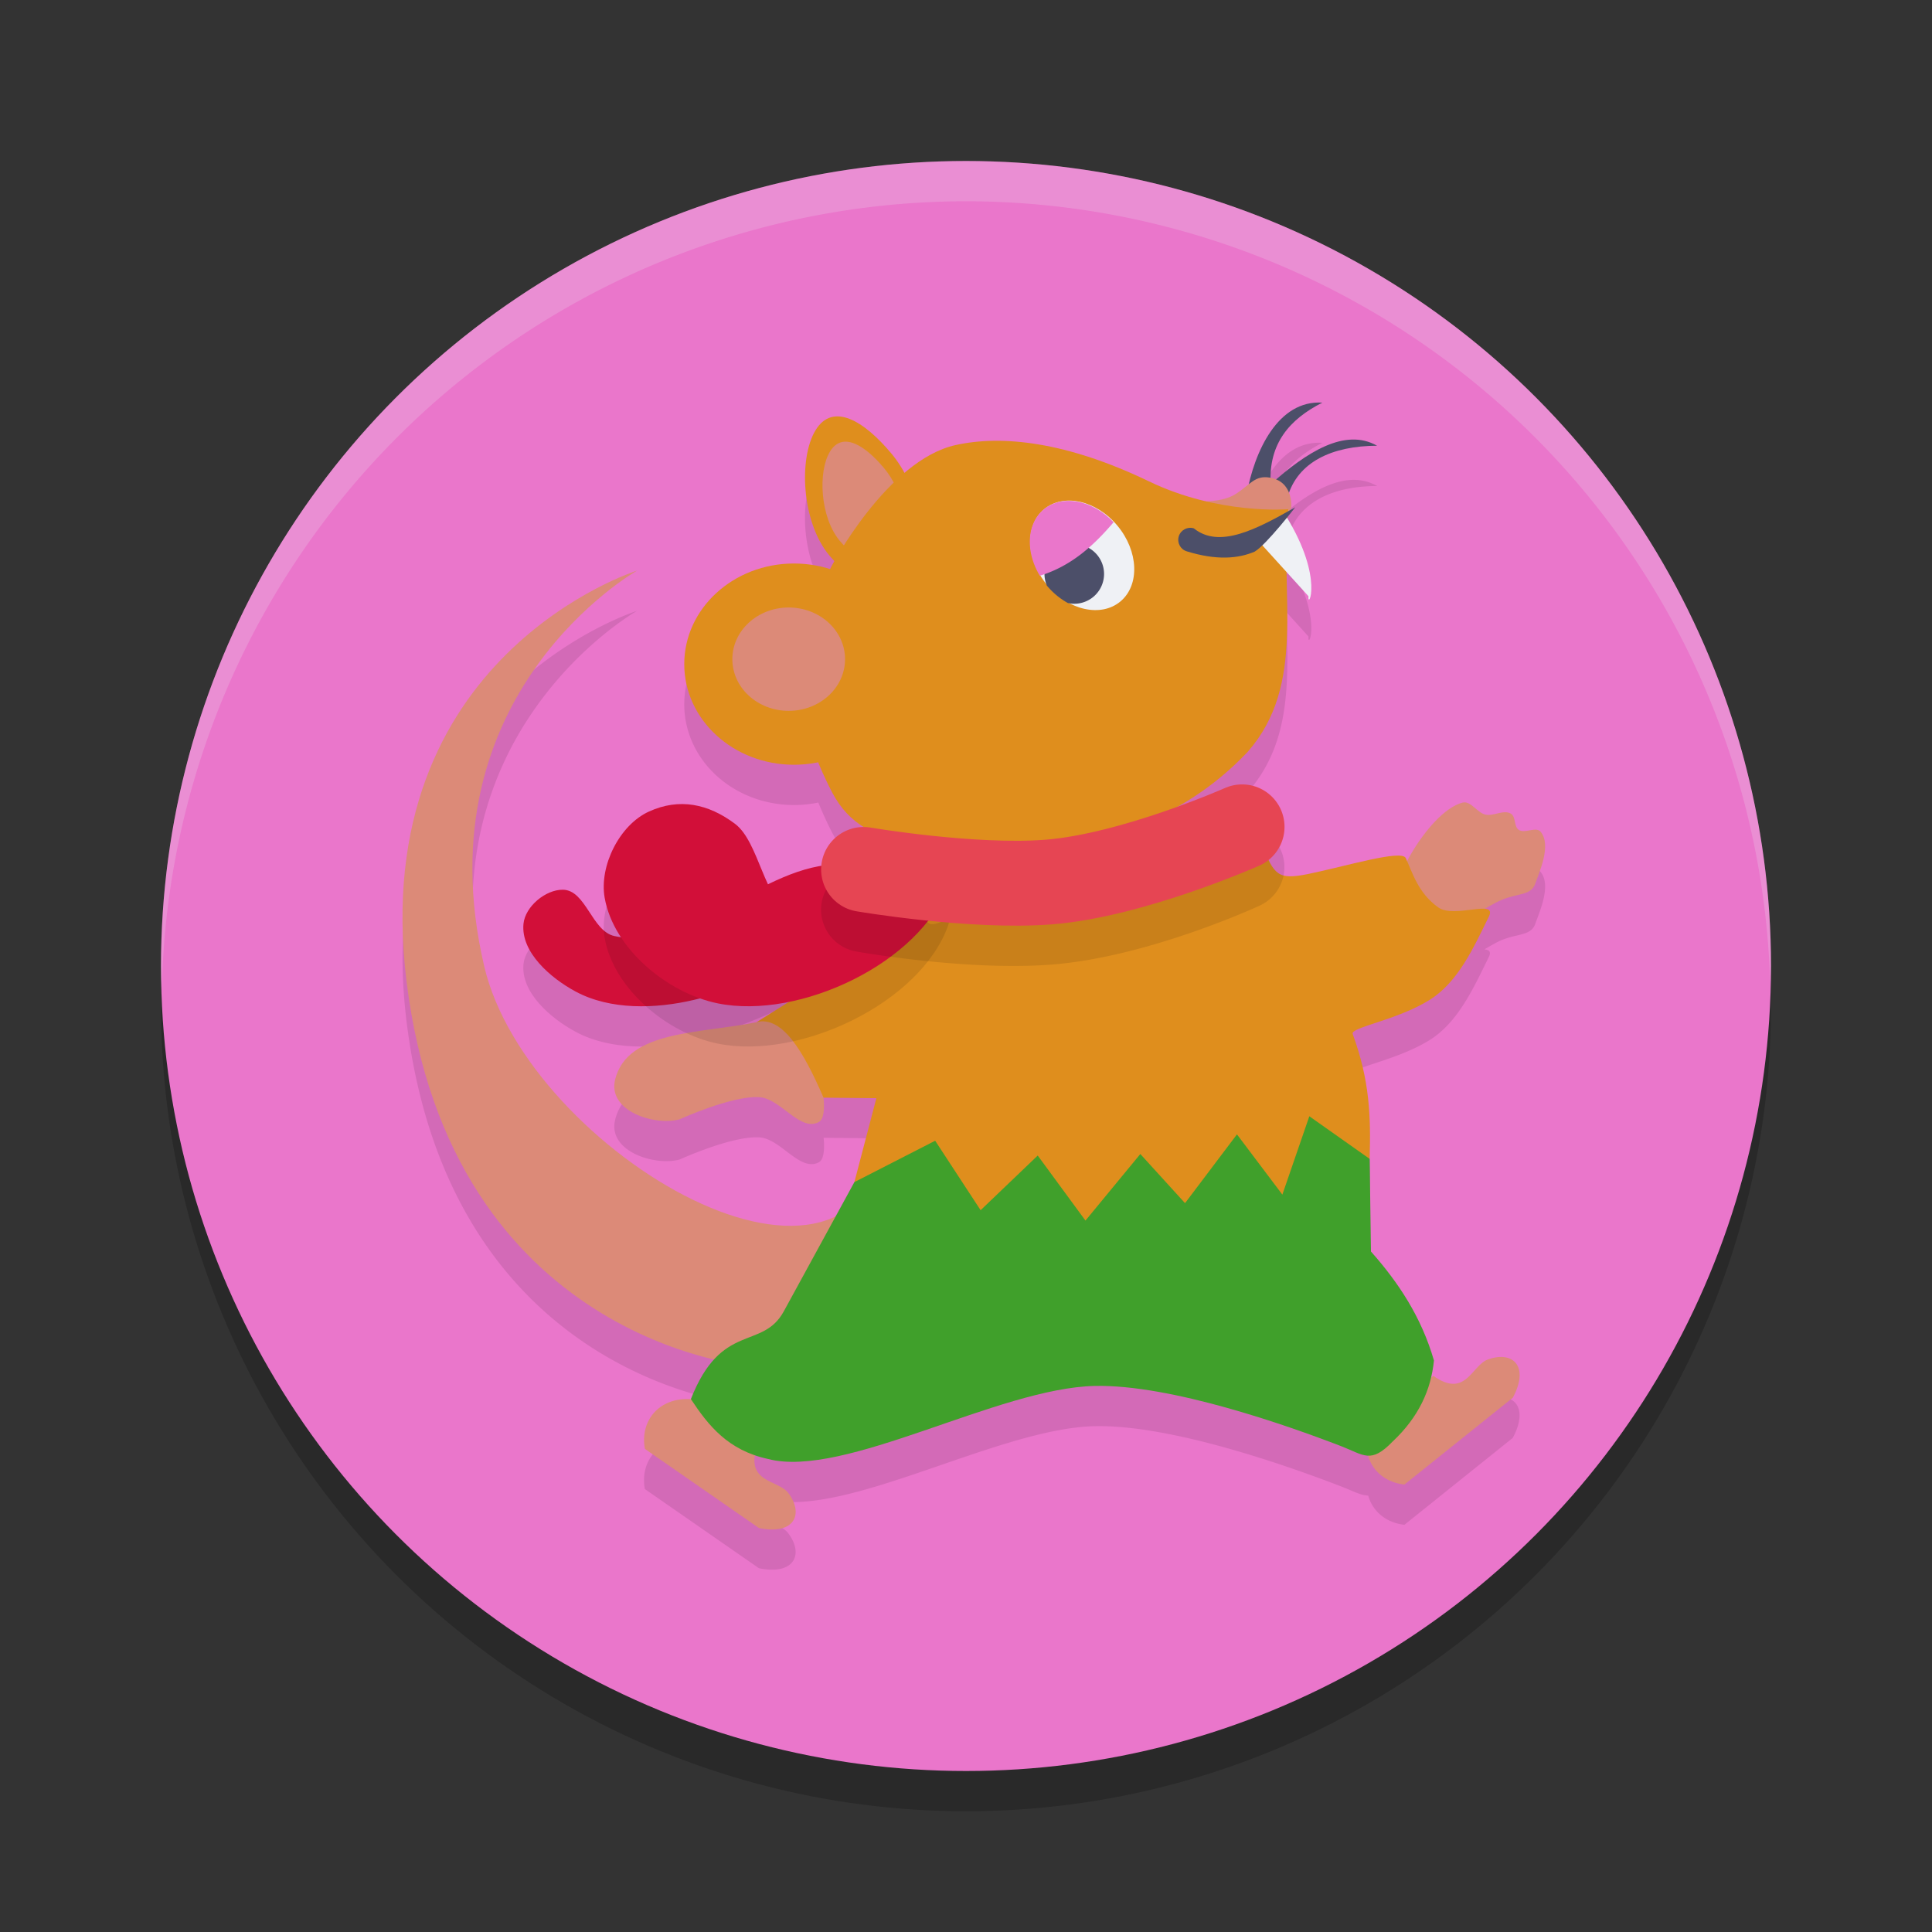 <svg xmlns="http://www.w3.org/2000/svg" width="48" height="48" version="1.1">
 <rect width="100%" height="100%" fill="#333333" stroke="none"/>
 <circle style="opacity:0.2" cx="24" cy="25" r="20"/>
 <circle style="fill:#ea76cb" cx="24" cy="24" r="20"/>
 <path style="opacity:0.1" d="m 32.854,11.002 c -1.008,-0.062 -1.569,1 -1.809,2.014 -0.096,0.073 -0.188,0.155 -0.332,0.25 -0.195,0.128 -0.472,0.174 -0.734,0.184 -0.454,-0.105 -0.935,-0.249 -1.432,-0.488 -2.041,-0.984 -3.65,-1.16 -4.809,-0.902 -0.453,0.101 -0.881,0.368 -1.27,0.699 -0.092,-0.171 -0.196,-0.337 -0.32,-0.486 -0.687,-0.824 -1.458,-1.282 -1.885,-0.584 -0.427,0.698 -0.349,2.287 0.338,3.111 0.043,0.052 0.09,0.092 0.135,0.139 -0.019,0.034 -0.082,0.141 -0.082,0.141 0,0 -0.025,0.058 -0.027,0.062 A 2.726,2.5 0 0 0 19.727,15.001 2.726,2.5 0 0 0 17,17.501 a 2.726,2.5 0 0 0 2.727,2.5 2.726,2.5 0 0 0 0.604,-0.062 c 0.114,0.278 0.234,0.537 0.348,0.756 0.837,1.596 2.676,1.233 4.543,1.383 1.874,-0.043 4.052,-0.572 5.777,-2.395 1.117,-1.271 0.997,-2.855 0.967,-4.469 l 0.543,0.6 c -0.031,0.351 0.387,-0.41 -0.514,-1.916 0.002,-0.034 0.003,-0.068 0.006,-0.102 0.033,-0.085 0.039,-0.083 0.08,-0.191 0,0 0.014,-0.17 -0.053,-0.35 0.288,-0.806 1.114,-1.176 2.188,-1.18 -0.764,-0.433 -1.663,0.117 -2.506,0.842 -0.041,-0.017 -0.087,-0.033 -0.137,-0.043 0.007,-0.919 0.516,-1.483 1.281,-1.871 z m -17.025,4.174 c 0,0 -6.717,2.108 -5.729,10.195 0.873,7.142 5.706,8.95 7.648,9.398 -0.203,0.218 -0.399,0.526 -0.582,0.992 -0.799,-0.05 -1.272,0.542 -1.145,1.234 l 2.834,1.967 c 0.864,0.179 1.124,-0.329 0.738,-0.857 -0.229,-0.324 -0.942,-0.272 -0.83,-0.969 0.105,0.037 0.196,0.085 0.314,0.111 1.898,0.5 5.718,-1.765 8.127,-1.814 1.884,-0.038 4.764,0.975 6.119,1.498 0.294,0.114 0.482,0.221 0.67,0.227 0.11,0.394 0.447,0.676 0.9,0.725 l 2.691,-2.158 c 0.417,-0.777 0.005,-1.17 -0.611,-0.951 -0.413,0.14 -0.55,0.983 -1.363,0.408 l -0.066,0.053 c 0.035,-0.143 0.066,-0.286 0.08,-0.434 -0.31,-1.075 -0.881,-1.936 -1.564,-2.707 l -0.031,-2.303 c 0.032,-1.042 0.004,-1.944 -0.422,-3.104 -0.061,-0.166 1.094,-0.336 1.914,-0.848 0.716,-0.447 1.102,-1.322 1.469,-2.064 0.067,-0.136 3.9e-4,-0.177 -0.111,-0.188 0.147,-0.084 0.295,-0.175 0.434,-0.232 0.393,-0.162 0.729,-0.109 0.828,-0.396 0.1,-0.289 0.411,-0.958 0.137,-1.293 -0.116,-0.142 -0.397,0.054 -0.547,-0.051 -0.121,-0.085 -0.065,-0.324 -0.191,-0.4 -0.181,-0.11 -0.43,0.07 -0.637,0.023 -0.208,-0.047 -0.36,-0.351 -0.566,-0.297 -0.501,0.131 -1.06,0.856 -1.373,1.459 -0.011,-0.025 -0.026,-0.059 -0.037,-0.082 -0.104,-0.219 -1.508,0.208 -2.43,0.396 -0.754,0.152 -0.837,0.029 -1.152,-0.742 l -8.217,1.523 -2.506,1.75 -1.83,1.15 c -1.396,0.289 -3.201,0.19 -3.508,1.422 -0.196,0.786 0.982,1.162 1.604,0.99 0,0 1.297,-0.592 1.98,-0.549 0.533,0.033 1.008,0.87 1.479,0.617 0.181,-0.098 0.115,-0.607 0.115,-0.607 l 1.312,0.014 -0.545,2.084 -0.463,0.848 c -2.556,1.232 -7.882,-2.574 -8.734,-6.201 -1.597,-6.793 3.797,-9.838 3.797,-9.838 z"/>
 <path style="opacity:0.1" d="m 13.983,23.105 c 0.574,0.005 0.72,1.03 1.282,1.151 1.925,0.415 3.663,-1.811 5.632,-1.784 0.46,0.006 1.318,-0.008 1.305,0.452 -0.023,0.819 -3.091,2.478 -4.957,2.917 -0.957,0.225 -2.077,0.259 -2.943,-0.206 -0.624,-0.335 -1.367,-0.979 -1.296,-1.684 0.043,-0.429 0.547,-0.85 0.978,-0.846 z"/>
 <path style="opacity:0.2;fill:#eff1f5" d="M 24,4 A 20,20 0 0 0 4,24 20,20 0 0 0 4.021,24.582 20,20 0 0 1 24,5 20,20 0 0 1 43.979,24.418 20,20 0 0 0 44,24 20,20 0 0 0 24,4 Z"/>
 <path style="fill:#d20f39" d="m 13.983,22.105 c 0.574,0.005 0.72,1.03 1.282,1.151 1.925,0.415 3.663,-1.811 5.632,-1.784 0.46,0.006 1.318,-0.008 1.305,0.452 -0.023,0.819 -3.091,2.478 -4.957,2.917 -0.957,0.225 -2.077,0.259 -2.943,-0.206 -0.624,-0.335 -1.367,-0.979 -1.296,-1.684 0.043,-0.429 0.547,-0.85 0.978,-0.846 z"/>
 <path style="fill:#4c4f69" d="m 32.854,10.003 c -0.809,0.41 -1.34,1.012 -1.285,2.027 l -0.599,0.265 c 0.195,-1.086 0.783,-2.36 1.884,-2.292 z"/>
 <path style="fill:#4c4f69" d="m 34.215,11.074 c -1.12,0.004 -1.977,0.401 -2.228,1.282 l -0.418,-0.326 c 0.881,-0.784 1.84,-1.413 2.646,-0.955 z"/>
 <path style="fill:#df8e1d" d="m 22.62,14.027 c -0.427,0.698 -1.33,0.595 -2.017,-0.229 -0.687,-0.824 -0.767,-2.414 -0.34,-3.111 0.427,-0.698 1.199,-0.24 1.886,0.584 0.687,0.824 0.898,2.058 0.471,2.756 z"/>
 <path style="fill:#dc8a78" d="m 22.303,13.6 c -0.305,0.498 -0.949,0.425 -1.439,-0.163 -0.49,-0.588 -0.547,-1.722 -0.242,-2.22 0.305,-0.498 0.855,-0.171 1.345,0.417 0.49,0.588 0.641,1.468 0.336,1.966 z"/>
 <path style="fill:#dc8a78" d="m 32.08,12.604 c -0.694,1.832 -0.231,0.225 -0.853,0.225 -0.621,0 -2.32,-0.594 -1.962,-0.454 0.22,0.086 1.025,0.17 1.447,-0.108 0.358,-0.236 0.468,-0.459 0.828,-0.402 0.604,0.095 0.54,0.74 0.54,0.74 z"/>
 <path style="fill:#dc8a78" d="m 34.035,35.433 1.575,-1.251 c 0.814,0.575 0.951,-0.269 1.364,-0.409 0.617,-0.219 1.029,0.175 0.612,0.952 l -2.693,2.158 c -0.7,-0.075 -1.134,-0.698 -0.858,-1.449 z"/>
 <path style="fill:#dc8a78" d="m 17.166,34.761 1.648,1.154 c -0.32,0.944 0.529,0.835 0.781,1.191 0.385,0.529 0.125,1.036 -0.738,0.858 l -2.835,-1.967 c -0.127,-0.693 0.346,-1.285 1.145,-1.236 z"/>
 <path style="fill:#dc8a78" d="m 15.829,14.176 c 0,0 -5.394,3.045 -3.797,9.838 1.082,4.602 9.365,9.497 10.056,4.019 L 21,33 18.597,33.931 c 0,0 -7.403,-0.603 -8.498,-9.559 -0.989,-8.088 5.73,-10.196 5.73,-10.196 z"/>
 <path style="fill:#df8e1d" d="m 20.654,14.077 c 0,0 1.389,-2.642 3.085,-3.019 1.159,-0.258 2.767,-0.082 4.808,0.902 1.737,0.838 3.46,0.691 3.46,0.691 -0.219,2.121 0.468,4.349 -1.01,6.03 -1.725,1.822 -3.903,2.353 -5.776,2.395 -1.867,-0.15 -3.706,0.212 -4.544,-1.384 -0.423,-0.813 -0.949,-2.108 -0.821,-3.347 0.083,-0.799 0.798,-2.268 0.798,-2.268 z"/>
 <ellipse style="fill:#df8e1d" cx="19.726" cy="16.5" rx="2.726" ry="2.5"/>
 <ellipse style="fill:#eff1f5" cx="11.863" cy="27.877" rx="1.143" ry="1.487" transform="matrix(0.765,-0.644,0.639,0.769,0,0)"/>
 <path style="fill:#4c4f69" d="m 26.689,13.52 a 0.74,0.74 0 0 0 -0.739,0.74 0.74,0.74 0 0 0 0.06,0.291 1.487,1.143 50.928 0 0 0.521,0.431 0.74,0.74 0 0 0 0.159,0.018 0.74,0.74 0 0 0 0.74,-0.74 0.74,0.74 0 0 0 -0.74,-0.74 0.74,0.74 0 0 0 -4.87e-4,0 z"/>
 <path style="fill:#ea76cb" d="m 26.536,12.444 a 1.487,1.143 50.928 0 0 -0.61,0.217 1.487,1.143 50.928 0 0 -0.092,1.643 c 0.784,-0.24 1.338,-0.75 1.833,-1.329 a 1.487,1.143 50.928 0 0 -1.13,-0.531 z"/>
 <path style="fill:#40a02b" d="m 21.228,29.367 1.546,-2.222 9.754,0.088 1.501,1.557 0.032,2.303 c 0.684,0.771 1.255,1.633 1.565,2.708 -0.072,0.732 -0.383,1.41 -1.027,2.014 -0.541,0.56 -0.71,0.335 -1.275,0.116 -1.355,-0.523 -4.235,-1.536 -6.119,-1.498 -2.409,0.049 -6.228,2.314 -8.127,1.814 -0.991,-0.216 -1.479,-0.83 -1.913,-1.487 0.756,-1.931 1.776,-1.206 2.308,-2.18 z"/>
 <path style="fill:#dc8a78" d="m 36.335,19.941 c 0.207,-0.054 0.36,0.249 0.568,0.297 0.207,0.047 0.454,-0.132 0.636,-0.022 0.127,0.077 0.07,0.316 0.192,0.4 0.15,0.105 0.431,-0.091 0.547,0.05 0.275,0.335 -0.037,1.004 -0.137,1.293 -0.099,0.287 -0.434,0.234 -0.827,0.396 -0.379,0.156 -0.811,0.533 -1.18,0.483 -0.581,-0.078 -0.822,-0.637 -1.304,-0.598 -0.477,0.039 0.619,-2.069 1.506,-2.3 z"/>
 <path style="fill:#dc8a78" d="m 15.283,26.819 c 0.307,-1.232 2.114,-1.133 3.509,-1.422 1.013,-0.21 1.89,0.707 1.668,1.872 0,0 0.066,0.509 -0.115,0.607 -0.47,0.253 -0.946,-0.583 -1.479,-0.617 -0.683,-0.043 -1.979,0.549 -1.979,0.549 -0.621,0.172 -1.8,-0.203 -1.604,-0.989 z"/>
 <path style="fill:#df8e1d" d="m 23.127,22.497 8.217,-1.525 c 0.315,0.772 0.399,0.895 1.153,0.743 0.922,-0.188 2.325,-0.617 2.428,-0.397 0.163,0.344 0.3,0.868 0.813,1.229 0.4,0.281 1.476,-0.227 1.251,0.228 -0.367,0.743 -0.753,1.619 -1.469,2.066 -0.82,0.512 -1.974,0.681 -1.913,0.847 0.426,1.16 0.453,2.061 0.421,3.103 l -1.498,-1.058 -0.67,1.947 -1.128,-1.497 -1.29,1.709 -1.111,-1.221 -1.363,1.654 -1.186,-1.616 -1.419,1.358 -1.129,-1.726 -2.007,1.028 0.546,-2.085 -1.313,-0.013 c -0.504,-1.168 -1.035,-2.048 -1.668,-1.872 l 1.83,-1.152 z"/>
 <path style="opacity:0.1" d="m 16.12,21.164 c 0.757,-0.346 1.478,-0.195 2.143,0.305 0.597,0.449 0.724,1.908 1.398,2.23 0.699,0.334 0.033,0.405 1.888,-0.529 0.861,-0.434 1.298,-1.303 1.46,-0.353 0.068,0.401 0.681,-0.198 0.548,0.176 -0.682,1.917 -3.685,3.351 -5.726,2.935 -1.256,-0.256 -2.589,-1.364 -2.809,-2.627 -0.137,-0.789 0.37,-1.804 1.098,-2.137 z"/>
 <path style="fill:#d20f39" d="m 16.12,20.164 c 0.757,-0.346 1.478,-0.195 2.143,0.305 0.597,0.449 0.724,1.908 1.398,2.23 0.699,0.334 0.033,0.405 1.888,-0.529 0.861,-0.434 1.298,-1.303 1.46,-0.353 0.068,0.401 0.681,-0.198 0.548,0.176 -0.682,1.917 -3.685,3.351 -5.726,2.935 -1.256,-0.256 -2.589,-1.364 -2.809,-2.627 -0.137,-0.789 0.37,-1.804 1.098,-2.137 z"/>
 <path style="opacity:0.1" d="m 30.867,20.488 a 1.054,1.054 0 0 0 -0.436,0.09 c 0,0 -2.71,1.148 -4.459,1.285 -1.642,0.129 -4.34,-0.301 -4.34,-0.301 a 1.054,1.054 0 0 0 -1.217,0.861 1.054,1.054 0 0 0 0.861,1.217 c 0,0 2.722,0.492 4.861,0.324 2.414,-0.19 5.148,-1.459 5.148,-1.459 a 1.054,1.054 0 0 0 0.535,-1.391 1.054,1.054 0 0 0 -0.955,-0.627 z"/>
 <path style="fill:none;stroke:#e64553;stroke-width:2.109;stroke-linecap:round;stroke-linejoin:round" d="m 21.455,21.601 c 0,0 2.71,0.462 4.601,0.313 2.082,-0.164 4.803,-1.371 4.803,-1.371"/>
 <ellipse style="fill:#dc8a78" cx="19.595" cy="16.377" rx="1.4" ry="1.284"/>
 <path style="fill:#eff1f5" d="m 31.229,13.401 0.735,-0.558 c 0.945,1.544 0.513,2.324 0.544,1.969 z"/>
 <path style="fill:#4c4f69" d="m 29.661,13.127 c -0.157,-0.049 -0.325,0.039 -0.374,0.196 -0.049,0.158 0.039,0.325 0.196,0.374 0.738,0.229 1.278,0.184 1.689,0.008 0.293,-0.175 1.008,-1.102 1.008,-1.102 -0.973,0.555 -1.889,1.033 -2.519,0.524 z"/>
</svg>
